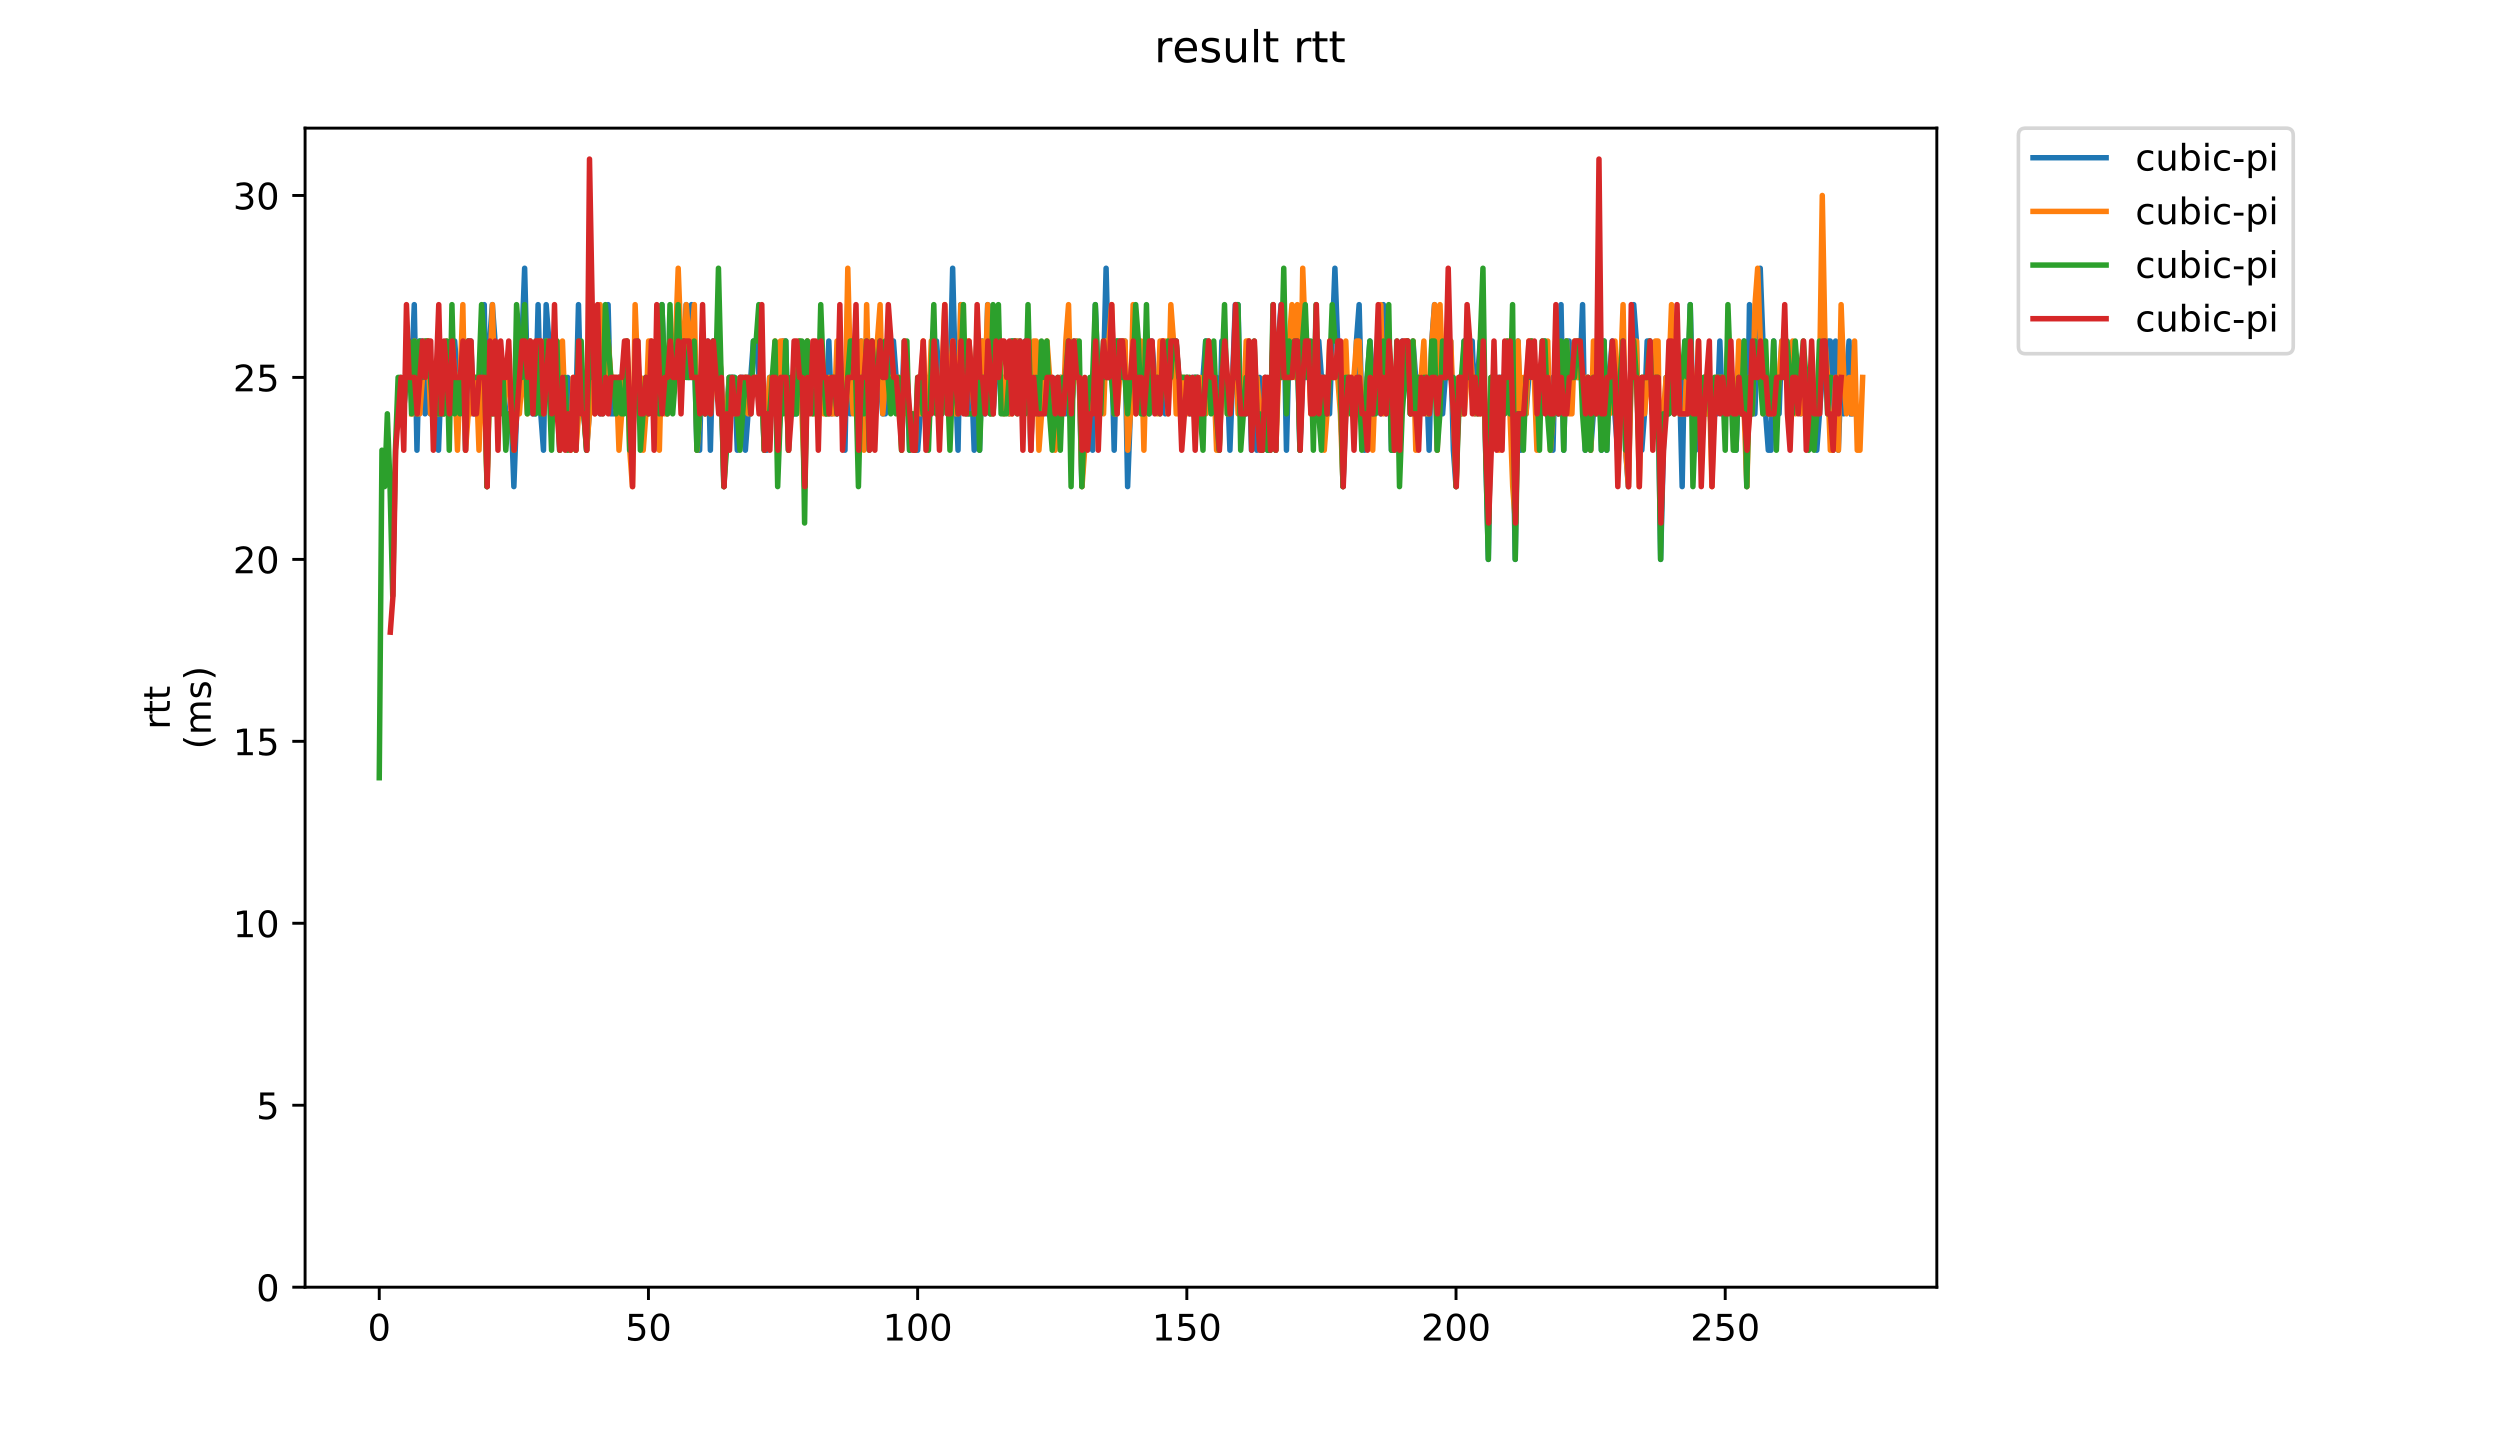<?xml version="1.0" encoding="utf-8" standalone="no"?>
<!DOCTYPE svg PUBLIC "-//W3C//DTD SVG 1.1//EN"
  "http://www.w3.org/Graphics/SVG/1.1/DTD/svg11.dtd">
<!-- Created with matplotlib (https://matplotlib.org/) -->
<svg height="396pt" version="1.1" viewBox="0 0 684 396" width="684pt" xmlns="http://www.w3.org/2000/svg" xmlns:xlink="http://www.w3.org/1999/xlink">
 <defs>
  <style type="text/css">
*{stroke-linecap:butt;stroke-linejoin:round;}
  </style>
 </defs>
 <g id="figure_1">
  <g id="patch_1">
   <path d="M 0 396 
L 684 396 
L 684 0 
L 0 0 
z
" style="fill:#ffffff;"/>
  </g>
  <g id="axes_1">
   <g id="patch_2">
    <path d="M 83.472 352.174 
L 529.913 352.174 
L 529.913 35.062 
L 83.472 35.062 
z
" style="fill:#ffffff;"/>
   </g>
   <g id="matplotlib.axis_1">
    <g id="xtick_1">
     <g id="line2d_1">
      <defs>
       <path d="M 0 0 
L 0 3.5 
" id="m3f5c305e4e" style="stroke:#000000;stroke-width:0.8;"/>
      </defs>
      <g>
       <use style="stroke:#000000;stroke-width:0.8;" x="103.764" xlink:href="#m3f5c305e4e" y="352.174"/>
      </g>
     </g>
     <g id="text_1">
      <!-- 0 -->
      <defs>
       <path d="M 31.781 66.406 
Q 24.172 66.406 20.328 58.906 
Q 16.5 51.422 16.5 36.375 
Q 16.5 21.391 20.328 13.891 
Q 24.172 6.391 31.781 6.391 
Q 39.453 6.391 43.281 13.891 
Q 47.125 21.391 47.125 36.375 
Q 47.125 51.422 43.281 58.906 
Q 39.453 66.406 31.781 66.406 
z
M 31.781 74.219 
Q 44.047 74.219 50.516 64.516 
Q 56.984 54.828 56.984 36.375 
Q 56.984 17.969 50.516 8.266 
Q 44.047 -1.422 31.781 -1.422 
Q 19.531 -1.422 13.062 8.266 
Q 6.594 17.969 6.594 36.375 
Q 6.594 54.828 13.062 64.516 
Q 19.531 74.219 31.781 74.219 
z
" id="DejaVuSans-48"/>
      </defs>
      <g transform="translate(100.582 366.773)scale(0.1 -0.1)">
       <use xlink:href="#DejaVuSans-48"/>
      </g>
     </g>
    </g>
    <g id="xtick_2">
     <g id="line2d_2">
      <g>
       <use style="stroke:#000000;stroke-width:0.8;" x="177.415" xlink:href="#m3f5c305e4e" y="352.174"/>
      </g>
     </g>
     <g id="text_2">
      <!-- 50 -->
      <defs>
       <path d="M 10.797 72.906 
L 49.516 72.906 
L 49.516 64.594 
L 19.828 64.594 
L 19.828 46.734 
Q 21.969 47.469 24.109 47.828 
Q 26.266 48.188 28.422 48.188 
Q 40.625 48.188 47.75 41.5 
Q 54.891 34.812 54.891 23.391 
Q 54.891 11.625 47.562 5.094 
Q 40.234 -1.422 26.906 -1.422 
Q 22.312 -1.422 17.547 -0.641 
Q 12.797 0.141 7.719 1.703 
L 7.719 11.625 
Q 12.109 9.234 16.797 8.062 
Q 21.484 6.891 26.703 6.891 
Q 35.156 6.891 40.078 11.328 
Q 45.016 15.766 45.016 23.391 
Q 45.016 31 40.078 35.438 
Q 35.156 39.891 26.703 39.891 
Q 22.75 39.891 18.812 39.016 
Q 14.891 38.141 10.797 36.281 
z
" id="DejaVuSans-53"/>
      </defs>
      <g transform="translate(171.052 366.773)scale(0.1 -0.1)">
       <use xlink:href="#DejaVuSans-53"/>
       <use x="63.623" xlink:href="#DejaVuSans-48"/>
      </g>
     </g>
    </g>
    <g id="xtick_3">
     <g id="line2d_3">
      <g>
       <use style="stroke:#000000;stroke-width:0.8;" x="251.066" xlink:href="#m3f5c305e4e" y="352.174"/>
      </g>
     </g>
     <g id="text_3">
      <!-- 100 -->
      <defs>
       <path d="M 12.406 8.297 
L 28.516 8.297 
L 28.516 63.922 
L 10.984 60.406 
L 10.984 69.391 
L 28.422 72.906 
L 38.281 72.906 
L 38.281 8.297 
L 54.391 8.297 
L 54.391 0 
L 12.406 0 
z
" id="DejaVuSans-49"/>
      </defs>
      <g transform="translate(241.522 366.773)scale(0.1 -0.1)">
       <use xlink:href="#DejaVuSans-49"/>
       <use x="63.623" xlink:href="#DejaVuSans-48"/>
       <use x="127.246" xlink:href="#DejaVuSans-48"/>
      </g>
     </g>
    </g>
    <g id="xtick_4">
     <g id="line2d_4">
      <g>
       <use style="stroke:#000000;stroke-width:0.8;" x="324.717" xlink:href="#m3f5c305e4e" y="352.174"/>
      </g>
     </g>
     <g id="text_4">
      <!-- 150 -->
      <g transform="translate(315.174 366.773)scale(0.1 -0.1)">
       <use xlink:href="#DejaVuSans-49"/>
       <use x="63.623" xlink:href="#DejaVuSans-53"/>
       <use x="127.246" xlink:href="#DejaVuSans-48"/>
      </g>
     </g>
    </g>
    <g id="xtick_5">
     <g id="line2d_5">
      <g>
       <use style="stroke:#000000;stroke-width:0.8;" x="398.369" xlink:href="#m3f5c305e4e" y="352.174"/>
      </g>
     </g>
     <g id="text_5">
      <!-- 200 -->
      <defs>
       <path d="M 19.188 8.297 
L 53.609 8.297 
L 53.609 0 
L 7.328 0 
L 7.328 8.297 
Q 12.938 14.109 22.625 23.891 
Q 32.328 33.688 34.812 36.531 
Q 39.547 41.844 41.422 45.531 
Q 43.312 49.219 43.312 52.781 
Q 43.312 58.594 39.234 62.25 
Q 35.156 65.922 28.609 65.922 
Q 23.969 65.922 18.812 64.312 
Q 13.672 62.703 7.812 59.422 
L 7.812 69.391 
Q 13.766 71.781 18.938 73 
Q 24.125 74.219 28.422 74.219 
Q 39.75 74.219 46.484 68.547 
Q 53.219 62.891 53.219 53.422 
Q 53.219 48.922 51.531 44.891 
Q 49.859 40.875 45.406 35.406 
Q 44.188 33.984 37.641 27.219 
Q 31.109 20.453 19.188 8.297 
z
" id="DejaVuSans-50"/>
      </defs>
      <g transform="translate(388.825 366.773)scale(0.1 -0.1)">
       <use xlink:href="#DejaVuSans-50"/>
       <use x="63.623" xlink:href="#DejaVuSans-48"/>
       <use x="127.246" xlink:href="#DejaVuSans-48"/>
      </g>
     </g>
    </g>
    <g id="xtick_6">
     <g id="line2d_6">
      <g>
       <use style="stroke:#000000;stroke-width:0.8;" x="472.02" xlink:href="#m3f5c305e4e" y="352.174"/>
      </g>
     </g>
     <g id="text_6">
      <!-- 250 -->
      <g transform="translate(462.476 366.773)scale(0.1 -0.1)">
       <use xlink:href="#DejaVuSans-50"/>
       <use x="63.623" xlink:href="#DejaVuSans-53"/>
       <use x="127.246" xlink:href="#DejaVuSans-48"/>
      </g>
     </g>
    </g>
   </g>
   <g id="matplotlib.axis_2">
    <g id="ytick_1">
     <g id="line2d_7">
      <defs>
       <path d="M 0 0 
L -3.5 0 
" id="m46b2a9623d" style="stroke:#000000;stroke-width:0.8;"/>
      </defs>
      <g>
       <use style="stroke:#000000;stroke-width:0.8;" x="83.472" xlink:href="#m46b2a9623d" y="352.174"/>
      </g>
     </g>
     <g id="text_7">
      <!-- 0 -->
      <g transform="translate(70.11 355.973)scale(0.1 -0.1)">
       <use xlink:href="#DejaVuSans-48"/>
      </g>
     </g>
    </g>
    <g id="ytick_2">
     <g id="line2d_8">
      <g>
       <use style="stroke:#000000;stroke-width:0.8;" x="83.472" xlink:href="#m46b2a9623d" y="302.392"/>
      </g>
     </g>
     <g id="text_8">
      <!-- 5 -->
      <g transform="translate(70.11 306.191)scale(0.1 -0.1)">
       <use xlink:href="#DejaVuSans-53"/>
      </g>
     </g>
    </g>
    <g id="ytick_3">
     <g id="line2d_9">
      <g>
       <use style="stroke:#000000;stroke-width:0.8;" x="83.472" xlink:href="#m46b2a9623d" y="252.61"/>
      </g>
     </g>
     <g id="text_9">
      <!-- 10 -->
      <g transform="translate(63.747 256.409)scale(0.1 -0.1)">
       <use xlink:href="#DejaVuSans-49"/>
       <use x="63.623" xlink:href="#DejaVuSans-48"/>
      </g>
     </g>
    </g>
    <g id="ytick_4">
     <g id="line2d_10">
      <g>
       <use style="stroke:#000000;stroke-width:0.8;" x="83.472" xlink:href="#m46b2a9623d" y="202.828"/>
      </g>
     </g>
     <g id="text_10">
      <!-- 15 -->
      <g transform="translate(63.747 206.627)scale(0.1 -0.1)">
       <use xlink:href="#DejaVuSans-49"/>
       <use x="63.623" xlink:href="#DejaVuSans-53"/>
      </g>
     </g>
    </g>
    <g id="ytick_5">
     <g id="line2d_11">
      <g>
       <use style="stroke:#000000;stroke-width:0.8;" x="83.472" xlink:href="#m46b2a9623d" y="153.046"/>
      </g>
     </g>
     <g id="text_11">
      <!-- 20 -->
      <g transform="translate(63.747 156.845)scale(0.1 -0.1)">
       <use xlink:href="#DejaVuSans-50"/>
       <use x="63.623" xlink:href="#DejaVuSans-48"/>
      </g>
     </g>
    </g>
    <g id="ytick_6">
     <g id="line2d_12">
      <g>
       <use style="stroke:#000000;stroke-width:0.8;" x="83.472" xlink:href="#m46b2a9623d" y="103.264"/>
      </g>
     </g>
     <g id="text_12">
      <!-- 25 -->
      <g transform="translate(63.747 107.063)scale(0.1 -0.1)">
       <use xlink:href="#DejaVuSans-50"/>
       <use x="63.623" xlink:href="#DejaVuSans-53"/>
      </g>
     </g>
    </g>
    <g id="ytick_7">
     <g id="line2d_13">
      <g>
       <use style="stroke:#000000;stroke-width:0.8;" x="83.472" xlink:href="#m46b2a9623d" y="53.482"/>
      </g>
     </g>
     <g id="text_13">
      <!-- 30 -->
      <defs>
       <path d="M 40.578 39.312 
Q 47.656 37.797 51.625 33 
Q 55.609 28.219 55.609 21.188 
Q 55.609 10.406 48.188 4.484 
Q 40.766 -1.422 27.094 -1.422 
Q 22.516 -1.422 17.656 -0.516 
Q 12.797 0.391 7.625 2.203 
L 7.625 11.719 
Q 11.719 9.328 16.594 8.109 
Q 21.484 6.891 26.812 6.891 
Q 36.078 6.891 40.938 10.547 
Q 45.797 14.203 45.797 21.188 
Q 45.797 27.641 41.281 31.266 
Q 36.766 34.906 28.719 34.906 
L 20.219 34.906 
L 20.219 43.016 
L 29.109 43.016 
Q 36.375 43.016 40.234 45.922 
Q 44.094 48.828 44.094 54.297 
Q 44.094 59.906 40.109 62.906 
Q 36.141 65.922 28.719 65.922 
Q 24.656 65.922 20.016 65.031 
Q 15.375 64.156 9.812 62.312 
L 9.812 71.094 
Q 15.438 72.656 20.344 73.438 
Q 25.25 74.219 29.594 74.219 
Q 40.828 74.219 47.359 69.109 
Q 53.906 64.016 53.906 55.328 
Q 53.906 49.266 50.438 45.094 
Q 46.969 40.922 40.578 39.312 
z
" id="DejaVuSans-51"/>
      </defs>
      <g transform="translate(63.747 57.281)scale(0.1 -0.1)">
       <use xlink:href="#DejaVuSans-51"/>
       <use x="63.623" xlink:href="#DejaVuSans-48"/>
      </g>
     </g>
    </g>
    <g id="text_14">
     <!-- rtt -->
     <defs>
      <path d="M 41.109 46.297 
Q 39.594 47.172 37.812 47.578 
Q 36.031 48 33.891 48 
Q 26.266 48 22.188 43.047 
Q 18.109 38.094 18.109 28.812 
L 18.109 0 
L 9.078 0 
L 9.078 54.688 
L 18.109 54.688 
L 18.109 46.188 
Q 20.953 51.172 25.484 53.578 
Q 30.031 56 36.531 56 
Q 37.453 56 38.578 55.875 
Q 39.703 55.766 41.062 55.516 
z
" id="DejaVuSans-114"/>
      <path d="M 18.312 70.219 
L 18.312 54.688 
L 36.812 54.688 
L 36.812 47.703 
L 18.312 47.703 
L 18.312 18.016 
Q 18.312 11.328 20.141 9.422 
Q 21.969 7.516 27.594 7.516 
L 36.812 7.516 
L 36.812 0 
L 27.594 0 
Q 17.188 0 13.234 3.875 
Q 9.281 7.766 9.281 18.016 
L 9.281 47.703 
L 2.688 47.703 
L 2.688 54.688 
L 9.281 54.688 
L 9.281 70.219 
z
" id="DejaVuSans-116"/>
     </defs>
     <g transform="translate(46.47 199.594)rotate(-90)scale(0.1 -0.1)">
      <use xlink:href="#DejaVuSans-114"/>
      <use x="41.113" xlink:href="#DejaVuSans-116"/>
      <use x="80.322" xlink:href="#DejaVuSans-116"/>
     </g>
     <!-- (ms) -->
     <defs>
      <path d="M 31 75.875 
Q 24.469 64.656 21.281 53.656 
Q 18.109 42.672 18.109 31.391 
Q 18.109 20.125 21.312 9.062 
Q 24.516 -2 31 -13.188 
L 23.188 -13.188 
Q 15.875 -1.703 12.234 9.375 
Q 8.594 20.453 8.594 31.391 
Q 8.594 42.281 12.203 53.312 
Q 15.828 64.359 23.188 75.875 
z
" id="DejaVuSans-40"/>
      <path d="M 52 44.188 
Q 55.375 50.25 60.062 53.125 
Q 64.75 56 71.094 56 
Q 79.641 56 84.281 50.016 
Q 88.922 44.047 88.922 33.016 
L 88.922 0 
L 79.891 0 
L 79.891 32.719 
Q 79.891 40.578 77.094 44.375 
Q 74.312 48.188 68.609 48.188 
Q 61.625 48.188 57.562 43.547 
Q 53.516 38.922 53.516 30.906 
L 53.516 0 
L 44.484 0 
L 44.484 32.719 
Q 44.484 40.625 41.703 44.406 
Q 38.922 48.188 33.109 48.188 
Q 26.219 48.188 22.156 43.531 
Q 18.109 38.875 18.109 30.906 
L 18.109 0 
L 9.078 0 
L 9.078 54.688 
L 18.109 54.688 
L 18.109 46.188 
Q 21.188 51.219 25.484 53.609 
Q 29.781 56 35.688 56 
Q 41.656 56 45.828 52.969 
Q 50 49.953 52 44.188 
z
" id="DejaVuSans-109"/>
      <path d="M 44.281 53.078 
L 44.281 44.578 
Q 40.484 46.531 36.375 47.5 
Q 32.281 48.484 27.875 48.484 
Q 21.188 48.484 17.844 46.438 
Q 14.5 44.391 14.5 40.281 
Q 14.5 37.156 16.891 35.375 
Q 19.281 33.594 26.516 31.984 
L 29.594 31.297 
Q 39.156 29.25 43.188 25.516 
Q 47.219 21.781 47.219 15.094 
Q 47.219 7.469 41.188 3.016 
Q 35.156 -1.422 24.609 -1.422 
Q 20.219 -1.422 15.453 -0.562 
Q 10.688 0.297 5.422 2 
L 5.422 11.281 
Q 10.406 8.688 15.234 7.391 
Q 20.062 6.109 24.812 6.109 
Q 31.156 6.109 34.562 8.281 
Q 37.984 10.453 37.984 14.406 
Q 37.984 18.062 35.516 20.016 
Q 33.062 21.969 24.703 23.781 
L 21.578 24.516 
Q 13.234 26.266 9.516 29.906 
Q 5.812 33.547 5.812 39.891 
Q 5.812 47.609 11.281 51.797 
Q 16.75 56 26.812 56 
Q 31.781 56 36.172 55.266 
Q 40.578 54.547 44.281 53.078 
z
" id="DejaVuSans-115"/>
      <path d="M 8.016 75.875 
L 15.828 75.875 
Q 23.141 64.359 26.781 53.312 
Q 30.422 42.281 30.422 31.391 
Q 30.422 20.453 26.781 9.375 
Q 23.141 -1.703 15.828 -13.188 
L 8.016 -13.188 
Q 14.5 -2 17.703 9.062 
Q 20.906 20.125 20.906 31.391 
Q 20.906 42.672 17.703 53.656 
Q 14.5 64.656 8.016 75.875 
z
" id="DejaVuSans-41"/>
     </defs>
     <g transform="translate(57.668 204.995)rotate(-90)scale(0.1 -0.1)">
      <use xlink:href="#DejaVuSans-40"/>
      <use x="39.014" xlink:href="#DejaVuSans-109"/>
      <use x="136.426" xlink:href="#DejaVuSans-115"/>
      <use x="188.525" xlink:href="#DejaVuSans-41"/>
     </g>
    </g>
   </g>
   <g id="line2d_14">
    <path clip-path="url(#p7674bd8954)" d="M 109.66 113.22 
L 110.397 113.22 
L 111.87 93.308 
L 112.606 103.264 
L 113.343 83.351 
L 114.079 123.177 
L 114.816 93.308 
L 115.552 93.308 
L 116.289 113.22 
L 117.025 103.264 
L 117.762 113.22 
L 118.498 103.264 
L 119.235 103.264 
L 119.971 123.177 
L 120.708 103.264 
L 121.444 113.22 
L 122.181 103.264 
L 122.917 113.22 
L 124.39 93.308 
L 125.863 113.22 
L 126.6 93.308 
L 127.336 123.177 
L 128.073 93.308 
L 128.809 93.308 
L 129.546 113.22 
L 130.282 113.22 
L 131.019 103.264 
L 131.756 103.264 
L 132.492 83.351 
L 133.229 133.133 
L 133.965 93.308 
L 134.702 83.351 
L 136.175 103.264 
L 137.648 103.264 
L 138.384 113.22 
L 139.857 113.22 
L 140.594 133.133 
L 142.067 93.308 
L 142.803 93.308 
L 143.54 73.395 
L 144.276 103.264 
L 145.013 93.308 
L 145.749 113.22 
L 146.486 113.22 
L 147.222 83.351 
L 147.959 113.22 
L 148.695 123.177 
L 149.432 83.351 
L 150.168 93.308 
L 150.905 113.22 
L 151.641 113.22 
L 152.378 103.264 
L 153.114 123.177 
L 153.851 103.264 
L 154.587 113.22 
L 155.324 103.264 
L 156.06 113.22 
L 157.533 113.22 
L 158.27 83.351 
L 159.006 113.22 
L 159.743 113.22 
L 160.479 123.177 
L 161.216 113.22 
L 161.953 83.351 
L 162.689 103.264 
L 163.426 103.264 
L 164.162 113.22 
L 164.899 103.264 
L 165.635 103.264 
L 166.372 83.351 
L 167.108 113.22 
L 168.581 113.22 
L 169.318 103.264 
L 171.527 103.264 
L 173 123.177 
L 173.737 103.264 
L 174.473 103.264 
L 175.21 113.22 
L 175.946 113.22 
L 176.683 103.264 
L 178.156 103.264 
L 178.892 113.22 
L 179.629 93.308 
L 180.365 113.22 
L 181.102 83.351 
L 181.838 103.264 
L 182.575 113.22 
L 184.048 93.308 
L 184.784 103.264 
L 185.521 93.308 
L 186.257 93.308 
L 186.994 103.264 
L 187.73 83.351 
L 188.467 103.264 
L 189.203 83.351 
L 189.94 93.308 
L 190.676 123.177 
L 191.413 123.177 
L 192.15 93.308 
L 192.886 103.264 
L 193.623 93.308 
L 194.359 123.177 
L 195.096 93.308 
L 196.569 93.308 
L 197.305 103.264 
L 198.042 133.133 
L 198.778 113.22 
L 199.515 103.264 
L 200.988 103.264 
L 201.724 123.177 
L 202.461 103.264 
L 203.197 103.264 
L 203.934 123.177 
L 206.143 93.308 
L 206.88 93.308 
L 207.616 103.264 
L 208.353 103.264 
L 209.089 123.177 
L 209.826 123.177 
L 210.562 103.264 
L 212.035 103.264 
L 212.772 123.177 
L 213.508 113.22 
L 214.245 93.308 
L 214.981 93.308 
L 215.718 123.177 
L 216.454 103.264 
L 217.191 113.22 
L 217.927 113.22 
L 218.664 103.264 
L 219.4 103.264 
L 220.137 133.133 
L 220.874 93.308 
L 221.61 103.264 
L 222.347 103.264 
L 223.083 113.22 
L 223.82 103.264 
L 225.293 103.264 
L 226.029 113.22 
L 226.766 93.308 
L 227.502 113.22 
L 228.239 103.264 
L 228.975 113.22 
L 229.712 103.264 
L 231.185 123.177 
L 231.921 83.351 
L 232.658 113.22 
L 233.394 93.308 
L 234.867 113.22 
L 235.604 93.308 
L 236.34 113.22 
L 237.077 103.264 
L 237.813 113.22 
L 238.55 103.264 
L 239.286 103.264 
L 240.023 93.308 
L 241.496 113.22 
L 242.232 113.22 
L 243.705 93.308 
L 244.442 93.308 
L 245.915 113.22 
L 246.651 113.22 
L 247.388 93.308 
L 248.124 103.264 
L 248.861 123.177 
L 249.597 113.22 
L 250.334 123.177 
L 251.071 123.177 
L 251.807 113.22 
L 253.28 113.22 
L 254.017 103.264 
L 254.753 113.22 
L 256.226 93.308 
L 257.699 113.22 
L 258.436 93.308 
L 259.172 103.264 
L 259.909 103.264 
L 260.645 73.395 
L 261.382 103.264 
L 262.118 123.177 
L 262.855 83.351 
L 265.064 113.22 
L 265.801 103.264 
L 266.537 123.177 
L 267.274 93.308 
L 268.01 123.177 
L 268.747 93.308 
L 269.483 113.22 
L 270.22 83.351 
L 270.956 113.22 
L 271.693 113.22 
L 272.429 103.264 
L 275.375 103.264 
L 276.112 113.22 
L 276.848 93.308 
L 277.585 103.264 
L 278.321 93.308 
L 279.794 113.22 
L 280.531 93.308 
L 281.268 93.308 
L 282.004 123.177 
L 282.741 103.264 
L 283.477 113.22 
L 284.214 113.22 
L 284.95 103.264 
L 285.687 103.264 
L 286.423 113.22 
L 287.16 113.22 
L 287.896 103.264 
L 288.633 113.22 
L 289.369 113.22 
L 290.106 103.264 
L 290.842 103.264 
L 291.579 113.22 
L 292.315 93.308 
L 293.052 113.22 
L 294.525 93.308 
L 295.261 103.264 
L 295.998 133.133 
L 296.734 113.22 
L 298.207 113.22 
L 298.944 123.177 
L 299.68 83.351 
L 300.417 103.264 
L 301.153 113.22 
L 301.89 103.264 
L 302.626 73.395 
L 303.363 103.264 
L 304.099 93.308 
L 304.836 123.177 
L 305.572 93.308 
L 306.309 103.264 
L 307.045 93.308 
L 307.782 93.308 
L 308.518 133.133 
L 309.255 113.22 
L 310.728 93.308 
L 311.465 93.308 
L 312.201 103.264 
L 312.938 103.264 
L 313.674 93.308 
L 314.411 113.22 
L 315.147 93.308 
L 315.884 103.264 
L 317.357 103.264 
L 318.093 93.308 
L 318.83 113.22 
L 319.566 103.264 
L 321.039 103.264 
L 321.776 93.308 
L 322.512 103.264 
L 323.249 103.264 
L 323.985 113.22 
L 324.722 103.264 
L 325.458 113.22 
L 326.195 103.264 
L 327.668 103.264 
L 328.404 113.22 
L 329.877 93.308 
L 330.614 93.308 
L 332.087 113.22 
L 332.823 103.264 
L 333.56 123.177 
L 334.296 93.308 
L 335.033 103.264 
L 335.769 103.264 
L 336.506 123.177 
L 337.979 83.351 
L 338.715 83.351 
L 339.452 113.22 
L 340.188 103.264 
L 340.925 113.22 
L 341.662 93.308 
L 342.398 123.177 
L 343.135 103.264 
L 343.871 123.177 
L 344.608 103.264 
L 345.344 123.177 
L 346.081 103.264 
L 346.817 123.177 
L 347.554 113.22 
L 348.29 93.308 
L 349.027 123.177 
L 349.763 93.308 
L 350.5 83.351 
L 351.236 83.351 
L 351.973 123.177 
L 352.709 93.308 
L 353.446 93.308 
L 354.182 103.264 
L 354.919 93.308 
L 355.655 123.177 
L 356.392 103.264 
L 360.074 103.264 
L 360.811 93.308 
L 361.547 103.264 
L 363.02 103.264 
L 363.757 113.22 
L 365.23 73.395 
L 365.966 93.308 
L 366.703 103.264 
L 367.439 133.133 
L 368.176 113.22 
L 368.912 103.264 
L 369.649 113.22 
L 370.386 113.22 
L 371.122 93.308 
L 371.859 83.351 
L 372.595 113.22 
L 373.332 123.177 
L 374.068 103.264 
L 374.805 93.308 
L 376.278 113.22 
L 377.014 103.264 
L 377.751 113.22 
L 378.487 83.351 
L 379.224 113.22 
L 379.96 93.308 
L 380.697 123.177 
L 382.17 103.264 
L 382.906 123.177 
L 383.643 93.308 
L 384.379 103.264 
L 385.116 93.308 
L 385.852 113.22 
L 386.589 93.308 
L 387.325 103.264 
L 388.062 103.264 
L 388.798 113.22 
L 389.535 103.264 
L 390.271 103.264 
L 391.008 123.177 
L 391.744 93.308 
L 392.481 83.351 
L 393.217 123.177 
L 393.954 93.308 
L 394.69 113.22 
L 395.427 103.264 
L 396.163 103.264 
L 396.9 93.308 
L 397.636 123.177 
L 398.373 133.133 
L 399.109 103.264 
L 399.846 113.22 
L 400.583 93.308 
L 401.319 93.308 
L 402.056 103.264 
L 402.792 93.308 
L 403.529 113.22 
L 405.002 93.308 
L 405.738 93.308 
L 407.211 153.046 
L 407.948 103.264 
L 410.894 103.264 
L 411.63 113.22 
L 413.103 93.308 
L 413.84 113.22 
L 414.576 153.046 
L 415.313 93.308 
L 416.049 123.177 
L 416.786 113.22 
L 417.522 113.22 
L 418.995 93.308 
L 419.732 103.264 
L 420.468 103.264 
L 421.205 113.22 
L 422.678 93.308 
L 423.414 103.264 
L 424.151 103.264 
L 424.887 123.177 
L 425.624 93.308 
L 426.36 113.22 
L 427.097 83.351 
L 427.833 123.177 
L 428.57 93.308 
L 429.306 93.308 
L 430.043 103.264 
L 432.253 103.264 
L 432.989 83.351 
L 433.726 123.177 
L 434.462 103.264 
L 435.199 123.177 
L 435.935 113.22 
L 436.672 93.308 
L 437.408 93.308 
L 438.145 123.177 
L 438.881 93.308 
L 439.618 123.177 
L 440.354 103.264 
L 441.091 93.308 
L 441.827 113.22 
L 442.564 123.177 
L 443.3 113.22 
L 444.037 93.308 
L 444.773 123.177 
L 445.51 133.133 
L 446.246 103.264 
L 446.983 83.351 
L 447.719 93.308 
L 448.456 123.177 
L 449.192 123.177 
L 449.929 113.22 
L 450.665 93.308 
L 451.402 93.308 
L 452.138 113.22 
L 452.875 113.22 
L 453.611 103.264 
L 454.348 153.046 
L 455.084 123.177 
L 455.821 103.264 
L 456.557 113.22 
L 457.294 93.308 
L 458.03 103.264 
L 459.503 103.264 
L 460.24 133.133 
L 460.977 93.308 
L 461.713 113.22 
L 462.45 83.351 
L 463.186 113.22 
L 463.923 123.177 
L 464.659 103.264 
L 465.396 123.177 
L 466.132 103.264 
L 466.869 113.22 
L 467.605 103.264 
L 468.342 123.177 
L 469.078 113.22 
L 469.815 113.22 
L 470.551 93.308 
L 471.288 113.22 
L 472.024 113.22 
L 472.761 93.308 
L 473.497 113.22 
L 474.234 113.22 
L 474.97 123.177 
L 475.707 103.264 
L 476.443 113.22 
L 477.18 93.308 
L 477.916 133.133 
L 478.653 83.351 
L 479.389 113.22 
L 480.126 113.22 
L 481.599 73.395 
L 483.072 113.22 
L 483.808 123.177 
L 484.545 123.177 
L 485.281 93.308 
L 486.018 113.22 
L 486.754 113.22 
L 487.491 93.308 
L 488.227 103.264 
L 489.701 103.264 
L 490.437 113.22 
L 491.174 103.264 
L 491.91 103.264 
L 492.647 113.22 
L 493.383 103.264 
L 495.593 103.264 
L 497.066 123.177 
L 498.539 103.264 
L 499.275 103.264 
L 500.012 93.308 
L 500.748 93.308 
L 501.485 123.177 
L 502.221 93.308 
L 502.958 123.177 
L 503.694 103.264 
L 504.431 113.22 
L 505.904 93.308 
L 506.64 113.22 
L 506.64 113.22 
" style="fill:none;stroke:#1f77b4;stroke-linecap:square;stroke-width:1.5;"/>
   </g>
   <g id="line2d_15">
    <path clip-path="url(#p7674bd8954)" d="M 112.64 113.22 
L 113.377 93.308 
L 114.113 113.22 
L 114.85 113.22 
L 116.323 93.308 
L 117.059 93.308 
L 117.796 113.22 
L 118.532 103.264 
L 119.269 113.22 
L 120.005 113.22 
L 120.742 103.264 
L 121.478 113.22 
L 122.215 93.308 
L 122.951 113.22 
L 123.688 93.308 
L 124.424 103.264 
L 125.161 123.177 
L 126.634 83.351 
L 127.37 123.177 
L 128.107 113.22 
L 128.843 113.22 
L 129.58 103.264 
L 130.316 103.264 
L 131.053 123.177 
L 131.789 103.264 
L 132.526 103.264 
L 133.262 133.133 
L 133.999 103.264 
L 134.735 83.351 
L 135.472 113.22 
L 136.208 103.264 
L 136.945 103.264 
L 137.681 113.22 
L 138.418 103.264 
L 139.155 103.264 
L 140.628 123.177 
L 141.364 103.264 
L 142.101 113.22 
L 142.837 103.264 
L 143.574 103.264 
L 144.31 113.22 
L 145.047 93.308 
L 145.783 103.264 
L 146.52 103.264 
L 147.256 93.308 
L 147.993 93.308 
L 148.729 113.22 
L 149.466 93.308 
L 150.939 113.22 
L 152.412 93.308 
L 153.148 123.177 
L 153.885 93.308 
L 154.621 113.22 
L 155.358 113.22 
L 156.094 123.177 
L 156.831 103.264 
L 157.567 123.177 
L 159.04 103.264 
L 160.513 123.177 
L 161.25 113.22 
L 161.986 93.308 
L 162.723 113.22 
L 163.459 93.308 
L 164.196 83.351 
L 164.932 103.264 
L 165.669 103.264 
L 166.405 93.308 
L 167.142 103.264 
L 168.615 103.264 
L 169.352 123.177 
L 171.561 93.308 
L 172.298 123.177 
L 173.034 133.133 
L 173.771 83.351 
L 174.507 103.264 
L 175.244 103.264 
L 175.98 123.177 
L 176.717 113.22 
L 177.453 93.308 
L 178.19 93.308 
L 178.926 113.22 
L 179.663 103.264 
L 180.399 123.177 
L 181.136 93.308 
L 181.872 113.22 
L 182.609 113.22 
L 184.082 93.308 
L 184.818 93.308 
L 185.555 73.395 
L 186.291 93.308 
L 187.028 103.264 
L 187.764 83.351 
L 188.501 93.308 
L 189.237 93.308 
L 189.974 83.351 
L 190.71 123.177 
L 192.183 103.264 
L 192.92 113.22 
L 193.656 103.264 
L 194.393 113.22 
L 195.129 103.264 
L 195.866 103.264 
L 196.602 93.308 
L 197.339 103.264 
L 198.076 133.133 
L 198.812 113.22 
L 199.549 103.264 
L 200.285 113.22 
L 201.758 113.22 
L 202.495 103.264 
L 203.231 113.22 
L 203.968 103.264 
L 204.704 113.22 
L 205.441 103.264 
L 208.387 103.264 
L 209.123 123.177 
L 210.596 103.264 
L 211.333 113.22 
L 212.069 93.308 
L 212.806 123.177 
L 213.542 93.308 
L 214.279 93.308 
L 215.015 103.264 
L 215.752 123.177 
L 216.488 103.264 
L 217.961 103.264 
L 218.698 93.308 
L 220.171 133.133 
L 220.907 93.308 
L 222.38 113.22 
L 223.117 113.22 
L 224.59 93.308 
L 225.326 113.22 
L 226.063 113.22 
L 226.799 103.264 
L 227.536 113.22 
L 228.273 113.22 
L 229.009 93.308 
L 230.482 113.22 
L 231.219 113.22 
L 231.955 73.395 
L 232.692 103.264 
L 233.428 113.22 
L 234.165 103.264 
L 234.901 113.22 
L 235.638 93.308 
L 236.374 123.177 
L 237.111 83.351 
L 237.847 113.22 
L 238.584 93.308 
L 239.32 113.22 
L 240.057 93.308 
L 240.793 83.351 
L 241.53 113.22 
L 242.266 103.264 
L 245.949 103.264 
L 246.685 123.177 
L 247.422 93.308 
L 248.158 113.22 
L 249.631 113.22 
L 250.368 123.177 
L 251.104 103.264 
L 251.841 113.22 
L 252.577 93.308 
L 253.314 113.22 
L 254.05 113.22 
L 254.787 93.308 
L 255.523 93.308 
L 256.26 113.22 
L 256.996 113.22 
L 257.733 103.264 
L 258.47 83.351 
L 259.206 113.22 
L 260.679 93.308 
L 261.416 113.22 
L 262.152 113.22 
L 262.889 83.351 
L 263.625 103.264 
L 264.362 93.308 
L 265.098 93.308 
L 266.571 113.22 
L 267.308 103.264 
L 268.044 113.22 
L 268.781 93.308 
L 269.517 103.264 
L 270.254 83.351 
L 270.99 113.22 
L 271.727 113.22 
L 272.463 93.308 
L 273.2 93.308 
L 274.673 113.22 
L 275.409 103.264 
L 276.146 113.22 
L 276.882 113.22 
L 277.619 93.308 
L 278.355 93.308 
L 279.828 113.22 
L 281.301 93.308 
L 282.038 123.177 
L 282.774 93.308 
L 283.511 93.308 
L 284.247 123.177 
L 286.457 93.308 
L 288.667 123.177 
L 290.14 103.264 
L 290.876 113.22 
L 291.613 93.308 
L 292.349 83.351 
L 293.086 113.22 
L 294.559 93.308 
L 295.295 103.264 
L 296.032 133.133 
L 297.505 113.22 
L 298.241 113.22 
L 298.978 103.264 
L 301.187 103.264 
L 301.924 113.22 
L 302.66 93.308 
L 303.397 93.308 
L 304.133 83.351 
L 304.87 113.22 
L 305.606 113.22 
L 307.079 93.308 
L 307.816 93.308 
L 308.552 123.177 
L 309.289 113.22 
L 310.025 83.351 
L 310.762 113.22 
L 312.235 93.308 
L 312.971 123.177 
L 313.708 93.308 
L 314.444 103.264 
L 315.917 103.264 
L 316.654 113.22 
L 317.39 93.308 
L 318.864 93.308 
L 319.6 113.22 
L 320.337 83.351 
L 321.073 93.308 
L 321.81 113.22 
L 322.546 113.22 
L 323.283 103.264 
L 324.019 103.264 
L 324.756 113.22 
L 325.492 103.264 
L 326.229 113.22 
L 326.965 103.264 
L 327.702 113.22 
L 328.438 103.264 
L 329.175 113.22 
L 329.911 113.22 
L 330.648 93.308 
L 331.384 103.264 
L 332.121 103.264 
L 332.857 123.177 
L 333.594 123.177 
L 334.33 103.264 
L 335.067 93.308 
L 335.803 113.22 
L 336.54 103.264 
L 337.276 103.264 
L 338.013 93.308 
L 338.749 113.22 
L 339.486 103.264 
L 340.222 113.22 
L 340.959 93.308 
L 341.695 93.308 
L 342.432 113.22 
L 343.168 103.264 
L 343.905 103.264 
L 345.378 123.177 
L 346.114 103.264 
L 346.851 113.22 
L 347.588 113.22 
L 348.324 93.308 
L 349.061 123.177 
L 349.797 103.264 
L 352.007 103.264 
L 353.48 83.351 
L 354.216 103.264 
L 354.953 83.351 
L 355.689 123.177 
L 356.426 73.395 
L 357.162 93.308 
L 357.899 93.308 
L 358.635 113.22 
L 359.372 113.22 
L 360.108 103.264 
L 361.581 103.264 
L 362.318 123.177 
L 363.054 113.22 
L 363.791 93.308 
L 364.527 103.264 
L 366 103.264 
L 366.737 113.22 
L 367.473 133.133 
L 368.21 93.308 
L 368.946 113.22 
L 369.683 103.264 
L 370.419 103.264 
L 371.156 93.308 
L 371.892 93.308 
L 372.629 113.22 
L 373.365 113.22 
L 374.102 103.264 
L 374.838 103.264 
L 375.575 123.177 
L 376.311 103.264 
L 377.048 103.264 
L 377.785 83.351 
L 378.521 113.22 
L 379.258 93.308 
L 379.994 93.308 
L 380.731 113.22 
L 381.467 113.22 
L 382.204 103.264 
L 382.94 123.177 
L 383.677 103.264 
L 384.413 93.308 
L 385.15 93.308 
L 385.886 113.22 
L 386.623 93.308 
L 387.359 123.177 
L 388.096 103.264 
L 388.832 103.264 
L 389.569 93.308 
L 390.305 113.22 
L 391.042 113.22 
L 391.778 93.308 
L 392.515 83.351 
L 393.251 123.177 
L 393.988 83.351 
L 394.724 103.264 
L 395.461 103.264 
L 396.197 93.308 
L 396.934 93.308 
L 398.407 133.133 
L 399.143 103.264 
L 399.88 113.22 
L 400.616 113.22 
L 402.089 93.308 
L 403.562 113.22 
L 404.299 103.264 
L 405.035 113.22 
L 405.772 93.308 
L 406.508 123.177 
L 407.245 143.09 
L 407.982 103.264 
L 408.718 103.264 
L 410.191 123.177 
L 410.928 103.264 
L 411.664 103.264 
L 412.401 93.308 
L 413.874 133.133 
L 414.61 143.09 
L 415.347 93.308 
L 416.083 113.22 
L 416.82 103.264 
L 417.556 113.22 
L 418.293 93.308 
L 419.029 93.308 
L 419.766 103.264 
L 420.502 123.177 
L 421.239 103.264 
L 422.712 103.264 
L 423.448 93.308 
L 424.185 123.177 
L 425.658 103.264 
L 427.131 103.264 
L 427.867 113.22 
L 428.604 93.308 
L 429.34 113.22 
L 430.077 113.22 
L 430.813 93.308 
L 431.55 103.264 
L 434.496 103.264 
L 435.232 123.177 
L 435.969 93.308 
L 437.442 113.22 
L 438.179 113.22 
L 438.915 103.264 
L 439.652 113.22 
L 440.388 113.22 
L 441.861 93.308 
L 442.598 113.22 
L 443.334 103.264 
L 444.071 83.351 
L 444.807 123.177 
L 445.544 133.133 
L 446.28 103.264 
L 447.017 103.264 
L 447.753 93.308 
L 448.49 133.133 
L 449.226 103.264 
L 449.963 113.22 
L 450.699 103.264 
L 451.436 103.264 
L 452.172 113.22 
L 452.909 93.308 
L 453.645 93.308 
L 454.382 143.09 
L 455.118 113.22 
L 455.855 103.264 
L 456.591 103.264 
L 457.328 83.351 
L 458.064 113.22 
L 458.801 93.308 
L 459.537 113.22 
L 461.01 113.22 
L 461.747 93.308 
L 462.483 93.308 
L 463.22 113.22 
L 463.956 113.22 
L 464.693 93.308 
L 465.429 123.177 
L 466.166 103.264 
L 466.902 113.22 
L 467.639 103.264 
L 468.376 133.133 
L 469.112 103.264 
L 471.322 103.264 
L 472.058 113.22 
L 472.795 93.308 
L 474.268 113.22 
L 475.004 113.22 
L 475.741 93.308 
L 476.477 113.22 
L 477.214 113.22 
L 477.95 133.133 
L 478.687 103.264 
L 479.423 113.22 
L 480.16 83.351 
L 480.896 73.395 
L 482.369 113.22 
L 483.106 103.264 
L 483.842 113.22 
L 486.052 113.22 
L 487.525 93.308 
L 488.261 103.264 
L 489.734 103.264 
L 490.471 93.308 
L 491.207 113.22 
L 491.944 103.264 
L 492.68 113.22 
L 493.417 103.264 
L 494.153 103.264 
L 494.89 113.22 
L 495.626 103.264 
L 496.363 113.22 
L 497.1 113.22 
L 497.836 103.264 
L 498.573 53.482 
L 499.309 93.308 
L 500.046 103.264 
L 500.782 123.177 
L 501.519 123.177 
L 502.255 103.264 
L 502.992 123.177 
L 503.728 83.351 
L 504.465 103.264 
L 505.201 113.22 
L 505.938 103.264 
L 506.674 113.22 
L 507.411 93.308 
L 508.147 123.177 
L 508.884 123.177 
L 509.62 103.264 
L 509.62 103.264 
" style="fill:none;stroke:#ff7f0e;stroke-linecap:square;stroke-width:1.5;"/>
   </g>
   <g id="line2d_16">
    <path clip-path="url(#p7674bd8954)" d="M 103.765 212.784 
L 104.502 123.177 
L 105.238 133.133 
L 105.975 113.22 
L 106.711 133.133 
L 107.448 163.002 
L 108.184 123.177 
L 108.921 103.264 
L 109.657 103.264 
L 110.394 113.22 
L 111.867 93.308 
L 112.603 113.22 
L 113.34 93.308 
L 114.076 113.22 
L 114.813 93.308 
L 115.549 103.264 
L 116.286 93.308 
L 117.022 93.308 
L 118.495 113.22 
L 119.232 103.264 
L 119.968 113.22 
L 121.441 113.22 
L 122.178 93.308 
L 122.914 123.177 
L 123.651 83.351 
L 124.387 113.22 
L 125.124 103.264 
L 125.86 113.22 
L 126.597 103.264 
L 127.333 103.264 
L 128.07 93.308 
L 128.807 103.264 
L 131.016 103.264 
L 131.753 83.351 
L 132.489 93.308 
L 133.226 133.133 
L 133.962 103.264 
L 134.699 113.22 
L 135.435 113.22 
L 136.172 103.264 
L 136.908 113.22 
L 137.645 103.264 
L 138.381 123.177 
L 139.118 113.22 
L 139.854 113.22 
L 140.591 123.177 
L 141.327 83.351 
L 142.8 103.264 
L 143.537 83.351 
L 144.273 113.22 
L 145.01 103.264 
L 145.746 103.264 
L 146.483 113.22 
L 147.219 93.308 
L 147.956 113.22 
L 148.692 113.22 
L 149.429 93.308 
L 150.165 103.264 
L 150.902 123.177 
L 151.638 93.308 
L 152.375 93.308 
L 153.111 123.177 
L 154.584 103.264 
L 155.321 123.177 
L 156.057 113.22 
L 156.794 113.22 
L 157.53 123.177 
L 158.267 93.308 
L 159.004 93.308 
L 159.74 113.22 
L 160.477 123.177 
L 161.213 93.308 
L 161.95 103.264 
L 164.159 103.264 
L 164.896 113.22 
L 165.632 83.351 
L 167.105 103.264 
L 167.842 103.264 
L 168.578 113.22 
L 169.315 103.264 
L 170.051 113.22 
L 170.788 113.22 
L 171.524 93.308 
L 172.261 123.177 
L 172.997 123.177 
L 173.734 103.264 
L 174.47 93.308 
L 175.207 123.177 
L 176.68 103.264 
L 177.416 113.22 
L 178.153 103.264 
L 178.889 113.22 
L 179.626 103.264 
L 180.362 113.22 
L 181.099 83.351 
L 181.835 103.264 
L 182.572 113.22 
L 183.308 83.351 
L 184.045 113.22 
L 184.781 103.264 
L 185.518 83.351 
L 186.254 103.264 
L 186.991 93.308 
L 187.728 103.264 
L 189.201 103.264 
L 189.937 93.308 
L 190.674 123.177 
L 192.147 103.264 
L 192.883 113.22 
L 193.62 103.264 
L 194.356 113.22 
L 195.093 93.308 
L 195.829 103.264 
L 196.566 73.395 
L 198.039 133.133 
L 198.775 123.177 
L 199.512 103.264 
L 200.985 103.264 
L 202.458 123.177 
L 203.931 103.264 
L 204.667 103.264 
L 205.404 113.22 
L 206.14 93.308 
L 206.877 93.308 
L 207.613 83.351 
L 209.086 123.177 
L 209.823 113.22 
L 210.559 113.22 
L 212.032 93.308 
L 212.769 133.133 
L 213.505 113.22 
L 214.242 113.22 
L 214.978 93.308 
L 215.715 123.177 
L 216.451 103.264 
L 217.188 113.22 
L 217.925 113.22 
L 218.661 93.308 
L 219.398 93.308 
L 220.134 143.09 
L 220.871 93.308 
L 222.344 113.22 
L 223.08 103.264 
L 223.817 113.22 
L 224.553 83.351 
L 225.29 103.264 
L 226.026 113.22 
L 226.763 113.22 
L 227.499 103.264 
L 228.236 103.264 
L 228.972 113.22 
L 229.709 93.308 
L 230.445 113.22 
L 231.182 113.22 
L 232.655 93.308 
L 233.391 93.308 
L 234.128 103.264 
L 234.864 133.133 
L 235.601 103.264 
L 236.337 113.22 
L 237.074 93.308 
L 237.81 123.177 
L 238.547 93.308 
L 239.283 103.264 
L 240.02 103.264 
L 240.756 93.308 
L 241.493 103.264 
L 242.229 93.308 
L 243.702 113.22 
L 244.439 103.264 
L 245.175 113.22 
L 245.912 103.264 
L 246.648 123.177 
L 247.385 103.264 
L 248.122 93.308 
L 248.858 123.177 
L 249.595 113.22 
L 250.331 123.177 
L 251.068 103.264 
L 251.804 103.264 
L 252.541 113.22 
L 253.277 113.22 
L 254.014 123.177 
L 255.487 83.351 
L 256.223 113.22 
L 257.696 113.22 
L 258.433 103.264 
L 259.169 103.264 
L 259.906 123.177 
L 260.642 103.264 
L 261.379 103.264 
L 262.115 113.22 
L 262.852 103.264 
L 263.588 83.351 
L 264.325 113.22 
L 266.534 113.22 
L 267.271 93.308 
L 268.007 123.177 
L 268.744 103.264 
L 270.217 103.264 
L 270.953 113.22 
L 271.69 83.351 
L 272.426 103.264 
L 273.163 83.351 
L 273.899 113.22 
L 275.372 113.22 
L 276.845 93.308 
L 277.582 93.308 
L 278.319 113.22 
L 279.055 93.308 
L 279.792 113.22 
L 280.528 113.22 
L 281.265 83.351 
L 282.001 113.22 
L 282.738 113.22 
L 283.474 103.264 
L 284.211 113.22 
L 284.947 93.308 
L 285.684 103.264 
L 286.42 93.308 
L 287.157 113.22 
L 287.893 123.177 
L 289.366 103.264 
L 290.103 123.177 
L 290.839 103.264 
L 291.576 103.264 
L 292.312 93.308 
L 293.049 133.133 
L 293.785 93.308 
L 294.522 103.264 
L 295.258 93.308 
L 295.995 133.133 
L 296.731 113.22 
L 297.468 113.22 
L 298.204 103.264 
L 298.941 103.264 
L 299.677 83.351 
L 300.414 103.264 
L 301.15 113.22 
L 301.887 93.308 
L 302.623 103.264 
L 304.096 103.264 
L 304.833 113.22 
L 305.569 93.308 
L 306.306 93.308 
L 307.043 103.264 
L 307.779 103.264 
L 308.516 113.22 
L 309.252 103.264 
L 309.989 103.264 
L 310.725 83.351 
L 311.462 93.308 
L 312.198 113.22 
L 312.935 113.22 
L 313.671 83.351 
L 314.408 113.22 
L 315.144 103.264 
L 316.617 103.264 
L 317.354 113.22 
L 318.09 103.264 
L 318.827 103.264 
L 319.563 93.308 
L 320.3 103.264 
L 321.036 93.308 
L 321.773 93.308 
L 322.509 103.264 
L 325.455 103.264 
L 326.192 113.22 
L 326.928 103.264 
L 327.665 103.264 
L 329.138 123.177 
L 329.874 93.308 
L 331.347 113.22 
L 332.084 93.308 
L 332.82 113.22 
L 333.557 123.177 
L 335.03 83.351 
L 335.766 113.22 
L 336.503 113.22 
L 337.24 103.264 
L 337.976 103.264 
L 338.713 83.351 
L 339.449 123.177 
L 340.922 103.264 
L 341.659 103.264 
L 342.395 113.22 
L 343.132 93.308 
L 343.868 113.22 
L 344.605 113.22 
L 345.341 123.177 
L 346.078 113.22 
L 346.814 123.177 
L 347.551 123.177 
L 348.287 83.351 
L 349.024 123.177 
L 349.76 93.308 
L 350.497 103.264 
L 351.233 73.395 
L 351.97 113.22 
L 352.706 93.308 
L 353.443 103.264 
L 354.179 93.308 
L 354.916 93.308 
L 355.652 123.177 
L 356.389 93.308 
L 357.125 83.351 
L 357.862 103.264 
L 358.598 93.308 
L 359.335 123.177 
L 360.071 83.351 
L 360.808 113.22 
L 361.544 123.177 
L 362.281 103.264 
L 363.017 113.22 
L 363.754 103.264 
L 364.49 83.351 
L 365.227 93.308 
L 365.963 93.308 
L 366.7 103.264 
L 367.437 133.133 
L 368.173 103.264 
L 368.91 103.264 
L 369.646 113.22 
L 371.119 113.22 
L 371.856 103.264 
L 372.592 123.177 
L 374.802 93.308 
L 375.538 113.22 
L 376.275 113.22 
L 377.011 93.308 
L 377.748 103.264 
L 378.484 93.308 
L 379.221 103.264 
L 379.957 83.351 
L 380.694 123.177 
L 381.43 123.177 
L 382.167 93.308 
L 382.903 133.133 
L 383.64 113.22 
L 385.113 93.308 
L 385.849 113.22 
L 386.586 93.308 
L 387.322 113.22 
L 388.059 103.264 
L 388.795 113.22 
L 389.532 103.264 
L 390.268 103.264 
L 391.005 113.22 
L 391.741 93.308 
L 392.478 93.308 
L 393.214 123.177 
L 393.951 113.22 
L 394.687 93.308 
L 395.424 103.264 
L 397.634 103.264 
L 398.37 133.133 
L 399.107 113.22 
L 400.58 93.308 
L 401.316 103.264 
L 403.526 103.264 
L 404.262 113.22 
L 405.735 73.395 
L 406.472 123.177 
L 407.208 153.046 
L 407.945 103.264 
L 408.681 103.264 
L 409.418 113.22 
L 410.154 113.22 
L 410.891 103.264 
L 411.627 113.22 
L 412.364 93.308 
L 413.1 113.22 
L 413.837 83.351 
L 414.573 153.046 
L 415.31 113.22 
L 416.046 113.22 
L 416.783 123.177 
L 417.519 103.264 
L 418.256 103.264 
L 418.992 93.308 
L 419.729 103.264 
L 420.465 103.264 
L 421.202 123.177 
L 421.938 93.308 
L 422.675 93.308 
L 423.411 113.22 
L 424.148 123.177 
L 425.621 103.264 
L 426.357 113.22 
L 427.094 93.308 
L 427.831 123.177 
L 428.567 93.308 
L 429.304 103.264 
L 430.777 103.264 
L 431.513 93.308 
L 432.25 93.308 
L 432.986 113.22 
L 433.723 123.177 
L 434.459 103.264 
L 435.196 123.177 
L 435.932 103.264 
L 436.669 113.22 
L 437.405 103.264 
L 438.142 123.177 
L 438.878 93.308 
L 439.615 123.177 
L 440.351 103.264 
L 441.088 103.264 
L 441.824 113.22 
L 442.561 113.22 
L 444.034 93.308 
L 444.77 123.177 
L 445.507 123.177 
L 446.243 103.264 
L 446.98 93.308 
L 447.716 103.264 
L 448.453 123.177 
L 449.189 103.264 
L 450.662 103.264 
L 451.399 93.308 
L 452.135 113.22 
L 452.872 103.264 
L 453.608 103.264 
L 454.345 153.046 
L 455.081 113.22 
L 456.555 113.22 
L 457.291 103.264 
L 458.028 113.22 
L 458.764 103.264 
L 460.237 103.264 
L 460.974 93.308 
L 461.71 103.264 
L 462.447 83.351 
L 463.183 133.133 
L 463.92 113.22 
L 464.656 103.264 
L 465.393 123.177 
L 466.129 103.264 
L 467.602 103.264 
L 468.339 123.177 
L 469.075 103.264 
L 471.285 103.264 
L 472.021 123.177 
L 472.758 83.351 
L 474.231 123.177 
L 474.967 123.177 
L 475.704 103.264 
L 476.44 113.22 
L 477.177 93.308 
L 477.913 133.133 
L 478.65 103.264 
L 479.386 113.22 
L 480.123 93.308 
L 480.859 103.264 
L 481.596 103.264 
L 482.332 113.22 
L 483.069 93.308 
L 483.805 113.22 
L 484.542 113.22 
L 485.278 93.308 
L 486.015 123.177 
L 486.752 103.264 
L 488.225 103.264 
L 488.961 93.308 
L 490.434 113.22 
L 491.171 93.308 
L 491.907 103.264 
L 492.644 103.264 
L 493.38 93.308 
L 494.117 103.264 
L 494.853 123.177 
L 495.59 103.264 
L 496.326 123.177 
L 497.063 113.22 
L 497.799 93.308 
L 498.536 103.264 
L 499.272 93.308 
L 500.009 113.22 
L 500.745 103.264 
L 500.745 103.264 
" style="fill:none;stroke:#2ca02c;stroke-linecap:square;stroke-width:1.5;"/>
   </g>
   <g id="line2d_17">
    <path clip-path="url(#p7674bd8954)" d="M 106.785 172.959 
L 107.521 163.002 
L 108.258 123.177 
L 109.731 103.264 
L 110.467 123.177 
L 111.204 83.351 
L 111.94 103.264 
L 113.413 103.264 
L 114.15 113.22 
L 115.623 93.308 
L 116.359 103.264 
L 117.096 93.308 
L 117.832 93.308 
L 118.569 123.177 
L 120.042 83.351 
L 120.779 113.22 
L 121.515 93.308 
L 122.988 113.22 
L 123.725 93.308 
L 124.461 103.264 
L 125.934 103.264 
L 126.671 93.308 
L 127.407 123.177 
L 128.144 93.308 
L 128.88 93.308 
L 129.617 113.22 
L 130.353 113.22 
L 131.09 103.264 
L 132.563 103.264 
L 133.299 133.133 
L 134.036 93.308 
L 134.772 113.22 
L 135.509 93.308 
L 136.245 123.177 
L 136.982 93.308 
L 137.718 103.264 
L 138.455 103.264 
L 139.191 93.308 
L 139.928 113.22 
L 140.664 123.177 
L 142.874 93.308 
L 143.61 93.308 
L 144.347 103.264 
L 145.083 93.308 
L 145.82 113.22 
L 146.556 93.308 
L 148.029 93.308 
L 148.766 113.22 
L 150.239 93.308 
L 150.976 113.22 
L 151.712 83.351 
L 152.449 113.22 
L 153.185 123.177 
L 153.922 103.264 
L 154.658 123.177 
L 155.395 113.22 
L 156.131 123.177 
L 156.868 103.264 
L 157.604 123.177 
L 158.341 93.308 
L 159.077 113.22 
L 159.814 113.22 
L 160.55 123.177 
L 161.287 43.525 
L 162.023 83.351 
L 162.76 113.22 
L 163.496 83.351 
L 164.233 113.22 
L 164.969 113.22 
L 165.706 103.264 
L 166.442 113.22 
L 167.179 103.264 
L 170.125 103.264 
L 170.861 93.308 
L 171.598 93.308 
L 173.071 133.133 
L 173.807 93.308 
L 174.544 93.308 
L 175.28 113.22 
L 176.017 113.22 
L 176.753 103.264 
L 177.49 113.22 
L 178.226 93.308 
L 178.963 123.177 
L 179.7 83.351 
L 180.436 103.264 
L 181.173 113.22 
L 181.909 103.264 
L 182.646 103.264 
L 183.382 93.308 
L 184.119 103.264 
L 184.855 103.264 
L 185.592 93.308 
L 186.328 113.22 
L 187.065 93.308 
L 188.538 93.308 
L 189.274 103.264 
L 190.747 103.264 
L 191.484 113.22 
L 192.22 83.351 
L 192.957 113.22 
L 193.693 93.308 
L 194.43 113.22 
L 195.166 93.308 
L 196.639 113.22 
L 197.376 103.264 
L 198.112 133.133 
L 198.849 113.22 
L 199.585 123.177 
L 200.322 103.264 
L 201.058 113.22 
L 201.795 113.22 
L 202.531 103.264 
L 204.741 103.264 
L 205.477 113.22 
L 206.214 103.264 
L 206.95 103.264 
L 207.687 113.22 
L 208.423 83.351 
L 209.16 123.177 
L 209.897 113.22 
L 210.633 123.177 
L 211.37 103.264 
L 212.106 103.264 
L 212.843 123.177 
L 213.579 103.264 
L 215.052 103.264 
L 215.789 123.177 
L 216.525 113.22 
L 217.262 93.308 
L 217.998 93.308 
L 218.735 103.264 
L 219.471 103.264 
L 220.208 133.133 
L 220.944 103.264 
L 221.681 113.22 
L 222.417 93.308 
L 223.154 93.308 
L 223.89 123.177 
L 224.627 93.308 
L 225.363 103.264 
L 226.1 103.264 
L 226.836 113.22 
L 227.573 103.264 
L 228.309 103.264 
L 229.046 113.22 
L 229.782 83.351 
L 230.519 123.177 
L 231.992 103.264 
L 233.465 103.264 
L 234.201 83.351 
L 234.938 123.177 
L 235.674 103.264 
L 236.411 103.264 
L 237.147 93.308 
L 237.884 123.177 
L 238.621 93.308 
L 239.357 123.177 
L 240.094 103.264 
L 240.83 93.308 
L 241.567 103.264 
L 242.303 103.264 
L 243.04 83.351 
L 244.513 103.264 
L 245.249 103.264 
L 246.722 123.177 
L 247.459 93.308 
L 249.668 123.177 
L 250.405 123.177 
L 251.141 103.264 
L 251.878 103.264 
L 252.614 93.308 
L 253.351 123.177 
L 254.087 113.22 
L 254.824 113.22 
L 255.56 93.308 
L 256.297 103.264 
L 257.033 123.177 
L 258.506 83.351 
L 259.243 113.22 
L 259.979 113.22 
L 260.716 93.308 
L 262.189 113.22 
L 262.925 93.308 
L 263.662 113.22 
L 264.398 113.22 
L 265.135 93.308 
L 266.608 113.22 
L 267.344 83.351 
L 268.081 103.264 
L 268.818 103.264 
L 269.554 113.22 
L 270.291 93.308 
L 271.764 113.22 
L 272.5 93.308 
L 273.237 103.264 
L 273.973 93.308 
L 274.71 93.308 
L 275.446 103.264 
L 276.183 93.308 
L 276.919 113.22 
L 277.656 93.308 
L 278.392 113.22 
L 279.129 93.308 
L 279.865 123.177 
L 280.602 93.308 
L 281.338 93.308 
L 282.075 123.177 
L 282.811 103.264 
L 283.548 113.22 
L 285.757 113.22 
L 286.494 103.264 
L 287.967 103.264 
L 288.703 113.22 
L 289.44 103.264 
L 290.176 113.22 
L 290.913 113.22 
L 292.386 93.308 
L 293.122 113.22 
L 293.859 93.308 
L 294.595 103.264 
L 295.332 103.264 
L 296.068 123.177 
L 296.805 103.264 
L 297.541 123.177 
L 298.278 113.22 
L 299.015 113.22 
L 299.751 93.308 
L 300.488 123.177 
L 301.224 103.264 
L 301.961 93.308 
L 302.697 103.264 
L 303.434 103.264 
L 304.17 83.351 
L 304.907 103.264 
L 305.643 113.22 
L 306.38 93.308 
L 307.116 93.308 
L 307.853 103.264 
L 309.326 103.264 
L 310.062 93.308 
L 310.799 113.22 
L 311.535 103.264 
L 312.272 103.264 
L 313.008 113.22 
L 314.481 93.308 
L 315.218 93.308 
L 315.954 113.22 
L 316.691 103.264 
L 317.427 113.22 
L 318.164 93.308 
L 319.637 113.22 
L 320.373 93.308 
L 321.846 93.308 
L 322.583 103.264 
L 323.319 123.177 
L 324.792 103.264 
L 325.529 113.22 
L 326.265 103.264 
L 327.002 123.177 
L 327.738 103.264 
L 328.475 113.22 
L 329.212 113.22 
L 330.685 93.308 
L 331.421 103.264 
L 332.158 103.264 
L 333.631 123.177 
L 334.367 103.264 
L 335.104 93.308 
L 336.577 113.22 
L 337.313 103.264 
L 338.05 83.351 
L 338.786 103.264 
L 339.523 113.22 
L 340.996 113.22 
L 341.732 93.308 
L 342.469 123.177 
L 343.205 93.308 
L 343.942 113.22 
L 344.678 123.177 
L 345.415 123.177 
L 346.151 103.264 
L 346.888 103.264 
L 347.624 123.177 
L 348.361 83.351 
L 349.097 123.177 
L 349.834 93.308 
L 350.57 83.351 
L 351.307 103.264 
L 353.516 103.264 
L 354.253 93.308 
L 354.989 93.308 
L 355.726 123.177 
L 356.462 103.264 
L 357.199 93.308 
L 357.936 93.308 
L 358.672 113.22 
L 359.409 113.22 
L 360.145 83.351 
L 360.882 113.22 
L 361.618 103.264 
L 362.355 103.264 
L 363.091 113.22 
L 363.828 93.308 
L 364.564 103.264 
L 365.301 103.264 
L 366.037 93.308 
L 366.774 93.308 
L 367.51 133.133 
L 368.247 113.22 
L 368.983 103.264 
L 369.72 103.264 
L 370.456 123.177 
L 371.193 103.264 
L 371.929 103.264 
L 372.666 113.22 
L 373.402 113.22 
L 374.139 123.177 
L 374.875 103.264 
L 375.612 113.22 
L 376.348 103.264 
L 377.085 83.351 
L 377.821 113.22 
L 378.558 103.264 
L 379.294 113.22 
L 380.031 93.308 
L 380.767 103.264 
L 381.504 123.177 
L 382.24 93.308 
L 382.977 123.177 
L 383.713 93.308 
L 385.186 93.308 
L 385.923 113.22 
L 387.396 113.22 
L 388.133 123.177 
L 388.869 103.264 
L 389.606 113.22 
L 390.342 103.264 
L 391.079 113.22 
L 391.815 103.264 
L 392.552 103.264 
L 393.288 113.22 
L 394.025 103.264 
L 395.498 103.264 
L 396.234 73.395 
L 396.971 103.264 
L 397.707 113.22 
L 398.444 133.133 
L 399.18 103.264 
L 399.917 103.264 
L 400.653 113.22 
L 401.39 83.351 
L 402.126 93.308 
L 402.863 113.22 
L 403.599 103.264 
L 404.336 113.22 
L 405.072 113.22 
L 405.809 93.308 
L 406.545 123.177 
L 407.282 143.09 
L 408.018 123.177 
L 408.755 93.308 
L 409.491 123.177 
L 410.228 103.264 
L 410.964 123.177 
L 411.701 93.308 
L 412.437 103.264 
L 413.174 93.308 
L 413.91 113.22 
L 414.647 143.09 
L 415.383 113.22 
L 416.856 113.22 
L 418.33 93.308 
L 419.066 103.264 
L 419.803 93.308 
L 420.539 113.22 
L 422.012 93.308 
L 422.749 113.22 
L 423.485 103.264 
L 424.222 113.22 
L 424.958 113.22 
L 425.695 83.351 
L 426.431 113.22 
L 427.168 103.264 
L 427.904 113.22 
L 428.641 113.22 
L 429.377 103.264 
L 430.114 103.264 
L 430.85 93.308 
L 432.323 93.308 
L 433.796 113.22 
L 434.533 103.264 
L 435.269 113.22 
L 436.006 103.264 
L 436.742 113.22 
L 437.479 43.525 
L 438.215 113.22 
L 438.952 113.22 
L 439.688 103.264 
L 440.425 103.264 
L 441.161 93.308 
L 441.898 103.264 
L 442.634 133.133 
L 444.107 93.308 
L 445.58 133.133 
L 446.317 83.351 
L 447.053 103.264 
L 447.79 103.264 
L 448.527 133.133 
L 449.263 103.264 
L 450.736 103.264 
L 451.473 93.308 
L 452.209 123.177 
L 452.946 103.264 
L 453.682 103.264 
L 454.419 143.09 
L 455.155 123.177 
L 455.892 113.22 
L 456.628 93.308 
L 457.365 93.308 
L 458.101 113.22 
L 458.838 83.351 
L 459.574 113.22 
L 461.784 113.22 
L 462.52 93.308 
L 463.257 113.22 
L 463.993 113.22 
L 464.73 93.308 
L 465.466 133.133 
L 466.203 113.22 
L 467.676 93.308 
L 468.412 133.133 
L 469.149 113.22 
L 469.885 103.264 
L 470.622 113.22 
L 471.358 103.264 
L 472.095 113.22 
L 472.831 113.22 
L 473.568 93.308 
L 474.304 113.22 
L 475.041 113.22 
L 475.777 103.264 
L 476.514 113.22 
L 477.25 113.22 
L 477.987 123.177 
L 478.724 113.22 
L 479.46 93.308 
L 480.197 103.264 
L 480.933 103.264 
L 481.67 93.308 
L 482.406 103.264 
L 483.143 103.264 
L 483.879 113.22 
L 485.352 113.22 
L 486.089 103.264 
L 487.562 103.264 
L 488.298 83.351 
L 489.035 113.22 
L 489.771 123.177 
L 490.508 103.264 
L 491.244 103.264 
L 491.981 113.22 
L 493.454 93.308 
L 494.19 123.177 
L 494.927 113.22 
L 495.663 93.308 
L 496.4 113.22 
L 497.873 113.22 
L 498.609 93.308 
L 499.346 93.308 
L 500.082 113.22 
L 500.819 113.22 
L 501.555 123.177 
L 502.292 103.264 
L 503.028 113.22 
L 503.765 103.264 
L 503.765 103.264 
" style="fill:none;stroke:#d62728;stroke-linecap:square;stroke-width:1.5;"/>
   </g>
   <g id="patch_3">
    <path d="M 83.472 352.174 
L 83.472 35.062 
" style="fill:none;stroke:#000000;stroke-linecap:square;stroke-linejoin:miter;stroke-width:0.8;"/>
   </g>
   <g id="patch_4">
    <path d="M 529.913 352.174 
L 529.913 35.062 
" style="fill:none;stroke:#000000;stroke-linecap:square;stroke-linejoin:miter;stroke-width:0.8;"/>
   </g>
   <g id="patch_5">
    <path d="M 83.472 352.174 
L 529.913 352.174 
" style="fill:none;stroke:#000000;stroke-linecap:square;stroke-linejoin:miter;stroke-width:0.8;"/>
   </g>
   <g id="patch_6">
    <path d="M 83.472 35.062 
L 529.913 35.062 
" style="fill:none;stroke:#000000;stroke-linecap:square;stroke-linejoin:miter;stroke-width:0.8;"/>
   </g>
   <g id="legend_1">
    <g id="patch_7">
     <path d="M 554.235 96.775 
L 625.43 96.775 
Q 627.43 96.775 627.43 94.775 
L 627.43 37.062 
Q 627.43 35.062 625.43 35.062 
L 554.235 35.062 
Q 552.235 35.062 552.235 37.062 
L 552.235 94.775 
Q 552.235 96.775 554.235 96.775 
z
" style="fill:#ffffff;opacity:0.8;stroke:#cccccc;stroke-linejoin:miter;"/>
    </g>
    <g id="line2d_18">
     <path d="M 556.235 43.161 
L 576.235 43.161 
" style="fill:none;stroke:#1f77b4;stroke-linecap:square;stroke-width:1.5;"/>
    </g>
    <g id="line2d_19"/>
    <g id="text_15">
     <!-- cubic-pi -->
     <defs>
      <path d="M 48.781 52.594 
L 48.781 44.188 
Q 44.969 46.297 41.141 47.344 
Q 37.312 48.391 33.406 48.391 
Q 24.656 48.391 19.812 42.844 
Q 14.984 37.312 14.984 27.297 
Q 14.984 17.281 19.812 11.734 
Q 24.656 6.203 33.406 6.203 
Q 37.312 6.203 41.141 7.25 
Q 44.969 8.297 48.781 10.406 
L 48.781 2.094 
Q 45.016 0.344 40.984 -0.531 
Q 36.969 -1.422 32.422 -1.422 
Q 20.062 -1.422 12.781 6.344 
Q 5.516 14.109 5.516 27.297 
Q 5.516 40.672 12.859 48.328 
Q 20.219 56 33.016 56 
Q 37.156 56 41.109 55.141 
Q 45.062 54.297 48.781 52.594 
z
" id="DejaVuSans-99"/>
      <path d="M 8.5 21.578 
L 8.5 54.688 
L 17.484 54.688 
L 17.484 21.922 
Q 17.484 14.156 20.5 10.266 
Q 23.531 6.391 29.594 6.391 
Q 36.859 6.391 41.078 11.031 
Q 45.312 15.672 45.312 23.688 
L 45.312 54.688 
L 54.297 54.688 
L 54.297 0 
L 45.312 0 
L 45.312 8.406 
Q 42.047 3.422 37.719 1 
Q 33.406 -1.422 27.688 -1.422 
Q 18.266 -1.422 13.375 4.438 
Q 8.5 10.297 8.5 21.578 
z
M 31.109 56 
z
" id="DejaVuSans-117"/>
      <path d="M 48.688 27.297 
Q 48.688 37.203 44.609 42.844 
Q 40.531 48.484 33.406 48.484 
Q 26.266 48.484 22.188 42.844 
Q 18.109 37.203 18.109 27.297 
Q 18.109 17.391 22.188 11.75 
Q 26.266 6.109 33.406 6.109 
Q 40.531 6.109 44.609 11.75 
Q 48.688 17.391 48.688 27.297 
z
M 18.109 46.391 
Q 20.953 51.266 25.266 53.625 
Q 29.594 56 35.594 56 
Q 45.562 56 51.781 48.094 
Q 58.016 40.188 58.016 27.297 
Q 58.016 14.406 51.781 6.484 
Q 45.562 -1.422 35.594 -1.422 
Q 29.594 -1.422 25.266 0.953 
Q 20.953 3.328 18.109 8.203 
L 18.109 0 
L 9.078 0 
L 9.078 75.984 
L 18.109 75.984 
z
" id="DejaVuSans-98"/>
      <path d="M 9.422 54.688 
L 18.406 54.688 
L 18.406 0 
L 9.422 0 
z
M 9.422 75.984 
L 18.406 75.984 
L 18.406 64.594 
L 9.422 64.594 
z
" id="DejaVuSans-105"/>
      <path d="M 4.891 31.391 
L 31.203 31.391 
L 31.203 23.391 
L 4.891 23.391 
z
" id="DejaVuSans-45"/>
      <path d="M 18.109 8.203 
L 18.109 -20.797 
L 9.078 -20.797 
L 9.078 54.688 
L 18.109 54.688 
L 18.109 46.391 
Q 20.953 51.266 25.266 53.625 
Q 29.594 56 35.594 56 
Q 45.562 56 51.781 48.094 
Q 58.016 40.188 58.016 27.297 
Q 58.016 14.406 51.781 6.484 
Q 45.562 -1.422 35.594 -1.422 
Q 29.594 -1.422 25.266 0.953 
Q 20.953 3.328 18.109 8.203 
z
M 48.688 27.297 
Q 48.688 37.203 44.609 42.844 
Q 40.531 48.484 33.406 48.484 
Q 26.266 48.484 22.188 42.844 
Q 18.109 37.203 18.109 27.297 
Q 18.109 17.391 22.188 11.75 
Q 26.266 6.109 33.406 6.109 
Q 40.531 6.109 44.609 11.75 
Q 48.688 17.391 48.688 27.297 
z
" id="DejaVuSans-112"/>
     </defs>
     <g transform="translate(584.235 46.661)scale(0.1 -0.1)">
      <use xlink:href="#DejaVuSans-99"/>
      <use x="54.98" xlink:href="#DejaVuSans-117"/>
      <use x="118.359" xlink:href="#DejaVuSans-98"/>
      <use x="181.836" xlink:href="#DejaVuSans-105"/>
      <use x="209.619" xlink:href="#DejaVuSans-99"/>
      <use x="264.6" xlink:href="#DejaVuSans-45"/>
      <use x="300.684" xlink:href="#DejaVuSans-112"/>
      <use x="364.16" xlink:href="#DejaVuSans-105"/>
     </g>
    </g>
    <g id="line2d_20">
     <path d="M 556.235 57.839 
L 576.235 57.839 
" style="fill:none;stroke:#ff7f0e;stroke-linecap:square;stroke-width:1.5;"/>
    </g>
    <g id="line2d_21"/>
    <g id="text_16">
     <!-- cubic-pi -->
     <g transform="translate(584.235 61.339)scale(0.1 -0.1)">
      <use xlink:href="#DejaVuSans-99"/>
      <use x="54.98" xlink:href="#DejaVuSans-117"/>
      <use x="118.359" xlink:href="#DejaVuSans-98"/>
      <use x="181.836" xlink:href="#DejaVuSans-105"/>
      <use x="209.619" xlink:href="#DejaVuSans-99"/>
      <use x="264.6" xlink:href="#DejaVuSans-45"/>
      <use x="300.684" xlink:href="#DejaVuSans-112"/>
      <use x="364.16" xlink:href="#DejaVuSans-105"/>
     </g>
    </g>
    <g id="line2d_22">
     <path d="M 556.235 72.517 
L 576.235 72.517 
" style="fill:none;stroke:#2ca02c;stroke-linecap:square;stroke-width:1.5;"/>
    </g>
    <g id="line2d_23"/>
    <g id="text_17">
     <!-- cubic-pi -->
     <g transform="translate(584.235 76.017)scale(0.1 -0.1)">
      <use xlink:href="#DejaVuSans-99"/>
      <use x="54.98" xlink:href="#DejaVuSans-117"/>
      <use x="118.359" xlink:href="#DejaVuSans-98"/>
      <use x="181.836" xlink:href="#DejaVuSans-105"/>
      <use x="209.619" xlink:href="#DejaVuSans-99"/>
      <use x="264.6" xlink:href="#DejaVuSans-45"/>
      <use x="300.684" xlink:href="#DejaVuSans-112"/>
      <use x="364.16" xlink:href="#DejaVuSans-105"/>
     </g>
    </g>
    <g id="line2d_24">
     <path d="M 556.235 87.195 
L 576.235 87.195 
" style="fill:none;stroke:#d62728;stroke-linecap:square;stroke-width:1.5;"/>
    </g>
    <g id="line2d_25"/>
    <g id="text_18">
     <!-- cubic-pi -->
     <g transform="translate(584.235 90.695)scale(0.1 -0.1)">
      <use xlink:href="#DejaVuSans-99"/>
      <use x="54.98" xlink:href="#DejaVuSans-117"/>
      <use x="118.359" xlink:href="#DejaVuSans-98"/>
      <use x="181.836" xlink:href="#DejaVuSans-105"/>
      <use x="209.619" xlink:href="#DejaVuSans-99"/>
      <use x="264.6" xlink:href="#DejaVuSans-45"/>
      <use x="300.684" xlink:href="#DejaVuSans-112"/>
      <use x="364.16" xlink:href="#DejaVuSans-105"/>
     </g>
    </g>
   </g>
  </g>
  <g id="text_19">
   <!-- result rtt -->
   <defs>
    <path d="M 56.203 29.594 
L 56.203 25.203 
L 14.891 25.203 
Q 15.484 15.922 20.484 11.062 
Q 25.484 6.203 34.422 6.203 
Q 39.594 6.203 44.453 7.469 
Q 49.312 8.734 54.109 11.281 
L 54.109 2.781 
Q 49.266 0.734 44.188 -0.344 
Q 39.109 -1.422 33.891 -1.422 
Q 20.797 -1.422 13.156 6.188 
Q 5.516 13.812 5.516 26.812 
Q 5.516 40.234 12.766 48.109 
Q 20.016 56 32.328 56 
Q 43.359 56 49.781 48.891 
Q 56.203 41.797 56.203 29.594 
z
M 47.219 32.234 
Q 47.125 39.594 43.094 43.984 
Q 39.062 48.391 32.422 48.391 
Q 24.906 48.391 20.391 44.141 
Q 15.875 39.891 15.188 32.172 
z
" id="DejaVuSans-101"/>
    <path d="M 9.422 75.984 
L 18.406 75.984 
L 18.406 0 
L 9.422 0 
z
" id="DejaVuSans-108"/>
    <path id="DejaVuSans-32"/>
   </defs>
   <g transform="translate(315.818 17.038)scale(0.12 -0.12)">
    <use xlink:href="#DejaVuSans-114"/>
    <use x="41.082" xlink:href="#DejaVuSans-101"/>
    <use x="102.605" xlink:href="#DejaVuSans-115"/>
    <use x="154.705" xlink:href="#DejaVuSans-117"/>
    <use x="218.084" xlink:href="#DejaVuSans-108"/>
    <use x="245.867" xlink:href="#DejaVuSans-116"/>
    <use x="285.076" xlink:href="#DejaVuSans-32"/>
    <use x="316.863" xlink:href="#DejaVuSans-114"/>
    <use x="357.977" xlink:href="#DejaVuSans-116"/>
    <use x="397.186" xlink:href="#DejaVuSans-116"/>
   </g>
  </g>
 </g>
 <defs>
  <clipPath id="p7674bd8954">
   <rect height="317.112" width="446.441" x="83.472" y="35.062"/>
  </clipPath>
 </defs>
</svg>
